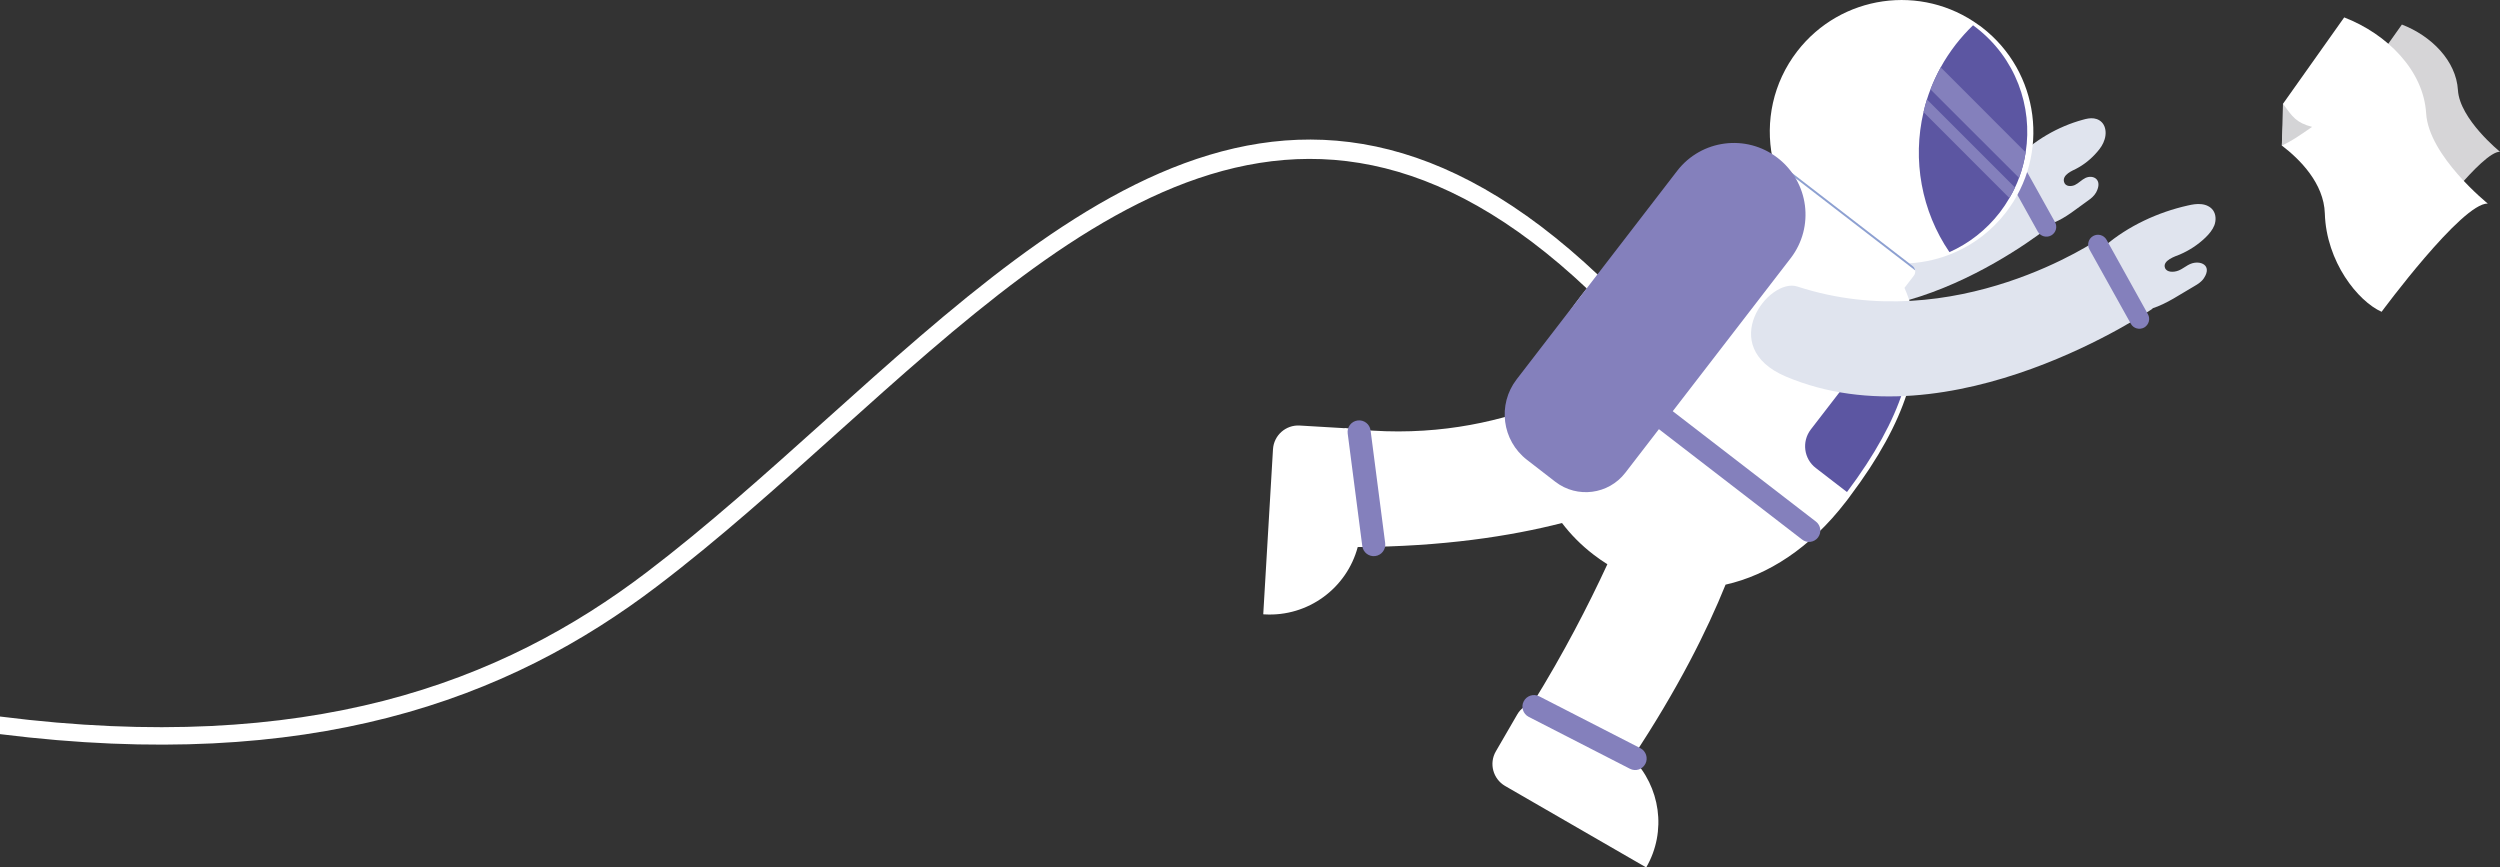 <?xml version="1.0" encoding="UTF-8"?>
<!DOCTYPE svg PUBLIC "-//W3C//DTD SVG 1.1//EN" "http://www.w3.org/Graphics/SVG/1.1/DTD/svg11.dtd">
<!-- Creator: CorelDRAW X7 -->
<svg xmlns="http://www.w3.org/2000/svg" xml:space="preserve" width="100%" height="100%" version="1.1" style="shape-rendering:geometricPrecision; text-rendering:geometricPrecision; image-rendering:optimizeQuality; fill-rule:evenodd; clip-rule:evenodd"
viewBox="0 0 24134 8374"
 xmlns:xlink="http://www.w3.org/1999/xlink">
 <rect x="0" y="0" width="24134" height="8374" fill="#333333" stroke="none"/>
 <defs>
  <style type="text/css">
   <![CDATA[
    .fil4 {fill:#8DA0D1;fill-rule:nonzero}
    .fil1 {fill:#8480BC;fill-rule:nonzero}
    .fil3 {fill:#5C56A2;fill-rule:nonzero}
    .fil6 {fill:#D4D4D6;fill-rule:nonzero}
    .fil5 {fill:#D6D5D7;fill-rule:nonzero}
    .fil0 {fill:#E0E4EE;fill-rule:nonzero}
    .fil2 {fill:white;fill-rule:nonzero}
    .fil7 {fill:white;fill-rule:nonzero}
   ]]>
  </style>
 </defs>
 <g id="Layer_x0020_1">
  <g id="_2725086439312">
   <path class="fil0" d="M17017 1938c1250,498 2389,-461 2389,-461l43 70c185,-193 422,-327 658,-391 35,-10 71,-18 107,-13 36,5 72,24 93,60 24,40 25,96 10,143 -14,47 -41,86 -71,120 -59,69 -128,124 -203,163 -32,17 -139,57 -117,129 14,45 68,44 104,28 36,-17 66,-51 102,-68 73,-35 171,14 103,140 -19,33 -47,57 -76,77 -115,81 -216,168 -333,214l2 3c0,0 -1591,1333 -2903,655 -556,-287 -136,-959 92,-869z"/>
   <path class="fil1" d="M19273 1518l399 718c26,46 84,62 129,37 46,-25 63,-83 37,-129l-400 -718c-25,-46 -83,-62 -128,-37 -46,26 -63,83 -37,129z"/>
   <path class="fil2" d="M12289 4337c8,-135 124,-237 258,-229l423 25c1,0 3,1 4,1 4,-1 8,-2 12,-2 712,91 1321,-19 1800,-187 40,-348 190,-717 468,-1078 625,-811 1172,-1106 1661,-1099l-25 -20c-31,-23 -37,-66 -13,-96l106 -139c24,-30 67,-36 97,-12l30 22c-70,-348 5,-723 239,-1027 422,-547 1201,-657 1756,-252 10,6 19,13 29,21 556,429 660,1228 231,1785 -133,172 -302,302 -488,384 -141,63 -292,99 -445,108l30 24c15,11 24,27 26,44 3,18 -1,37 -13,52l-90 117c128,285 153,620 23,1021 -94,292 -270,620 -547,988 -13,19 -27,37 -42,56 -345,448 -752,708 -1161,800 -177,439 -459,1006 -902,1674 271,275 338,706 136,1056l-1363 -787c-116,-68 -156,-217 -89,-333l207 -357c33,-58 88,-94 148,-106 298,-481 537,-944 722,-1344 -46,-29 -91,-60 -135,-94 -117,-90 -218,-192 -303,-304 -500,128 -1152,228 -1972,232 -105,395 -477,675 -901,650l-11 -1 94 -1593z"/>
   <path class="fil3" d="M17830 3693l-350 454c-88,116 -67,282 49,371l301 232c273,-363 447,-687 540,-975l-169 -130c-116,-89 -282,-67 -371,48z"/>
   <path class="fil1" d="M15799 3977l1597 1231c48,38 117,29 154,-19 37,-49 28,-117 -20,-154l-1597 -1231 -134 173z"/>
   <path class="fil1" d="M14757 6920l977 501c55,29 122,7 150,-48 28,-54 6,-122 -48,-150l-977 -501c-55,-28 -122,-6 -150,49 -28,54 -6,121 48,149z"/>
   <path class="fil1" d="M13010 4184l141 1088c8,61 64,104 125,96 61,-8 104,-64 96,-125l-141 -1088c-8,-61 -64,-104 -125,-96 -61,8 -104,64 -96,125z"/>
   <path class="fil3" d="M18819 2434c186,-83 354,-212 487,-384 34,-45 65,-91 92,-138 20,-34 38,-68 54,-102 15,-31 28,-62 39,-93 30,-80 51,-163 64,-246 70,-444 -98,-912 -480,-1206 -9,-7 -18,-14 -28,-21 -60,58 -116,120 -169,188 -54,71 -102,143 -143,218 -38,70 -71,141 -99,213 -13,32 -24,65 -34,97 -13,41 -24,81 -33,122 -109,463 -20,956 250,1352z"/>
   <path class="fil4" d="M17275 1651l-12 15 1225 944c-2,-17 -11,-33 -26,-44l-1187 -915z"/>
   <path class="fil0" d="M17351 2766c1525,498 2914,-461 2914,-461l53 70c225,-193 515,-327 802,-391 43,-10 87,-18 131,-13 44,4 88,24 113,59 29,41 30,97 13,144 -18,46 -51,85 -87,120 -72,69 -156,124 -247,163 -40,16 -170,57 -143,129 16,44 83,44 127,27 44,-16 79,-50 123,-67 90,-35 209,13 126,139 -22,34 -57,57 -92,77 -141,81 -264,169 -406,215l2 3c0,0 -1941,1332 -3540,655 -678,-288 -166,-959 111,-869z"/>
   <path class="fil1" d="M20170 2407l400 718c25,46 83,62 129,37 45,-26 62,-83 36,-129l-399 -718c-26,-46 -83,-62 -129,-37 -46,26 -62,83 -37,129z"/>
   <path class="fil1" d="M18636 863l855 854c30,-80 51,-163 64,-246l-820 -821c-38,70 -71,141 -99,213z"/>
   <path class="fil1" d="M18569 1082l829 830c20,-34 38,-68 54,-102l-850 -850c-13,41 -24,81 -33,122z"/>
   <path class="fil5" d="M22783 947l-7 135c118,91 277,249 283,448 10,319 219,579 375,648 0,0 530,-718 700,-713 0,0 -389,-314 -406,-595 -17,-284 -258,-524 -541,-633l-404 570 0 140z"/>
   <path class="fil2" d="M22039 1208l-11 197c173,132 406,364 415,656 14,466 319,847 548,949 0,0 776,-1052 1025,-1045 0,0 -570,-458 -595,-871 -25,-414 -377,-766 -791,-926l-591 834 0 206z"/>
   <path class="fil6" d="M22039 1002l-11 403c85,-38 156,-86 292,-180 -153,-41 -188,-95 -281,-223z"/>
   <path class="fil7" d="M0 6917c1492,189 2698,106 3701,-151 1031,-265 1848,-714 2541,-1241 583,-443 1157,-959 1728,-1471 2436,-2187 4808,-4316 7894,-956l-124 115c-2973,-3238 -5284,-1164 -7657,966 -571,513 -1145,1029 -1739,1480 -708,539 -1545,999 -2602,1270 -1017,261 -2238,346 -3742,158l0 -170z"/>
   <path class="fil1" d="M14742 4440l274 212c210,161 512,122 674,-88l1596 -2071c233,-302 177,-736 -126,-969 -302,-233 -736,-177 -969,125l-1550 2013c-187,243 -142,591 101,778z"/>
  </g>
 </g>
</svg>

